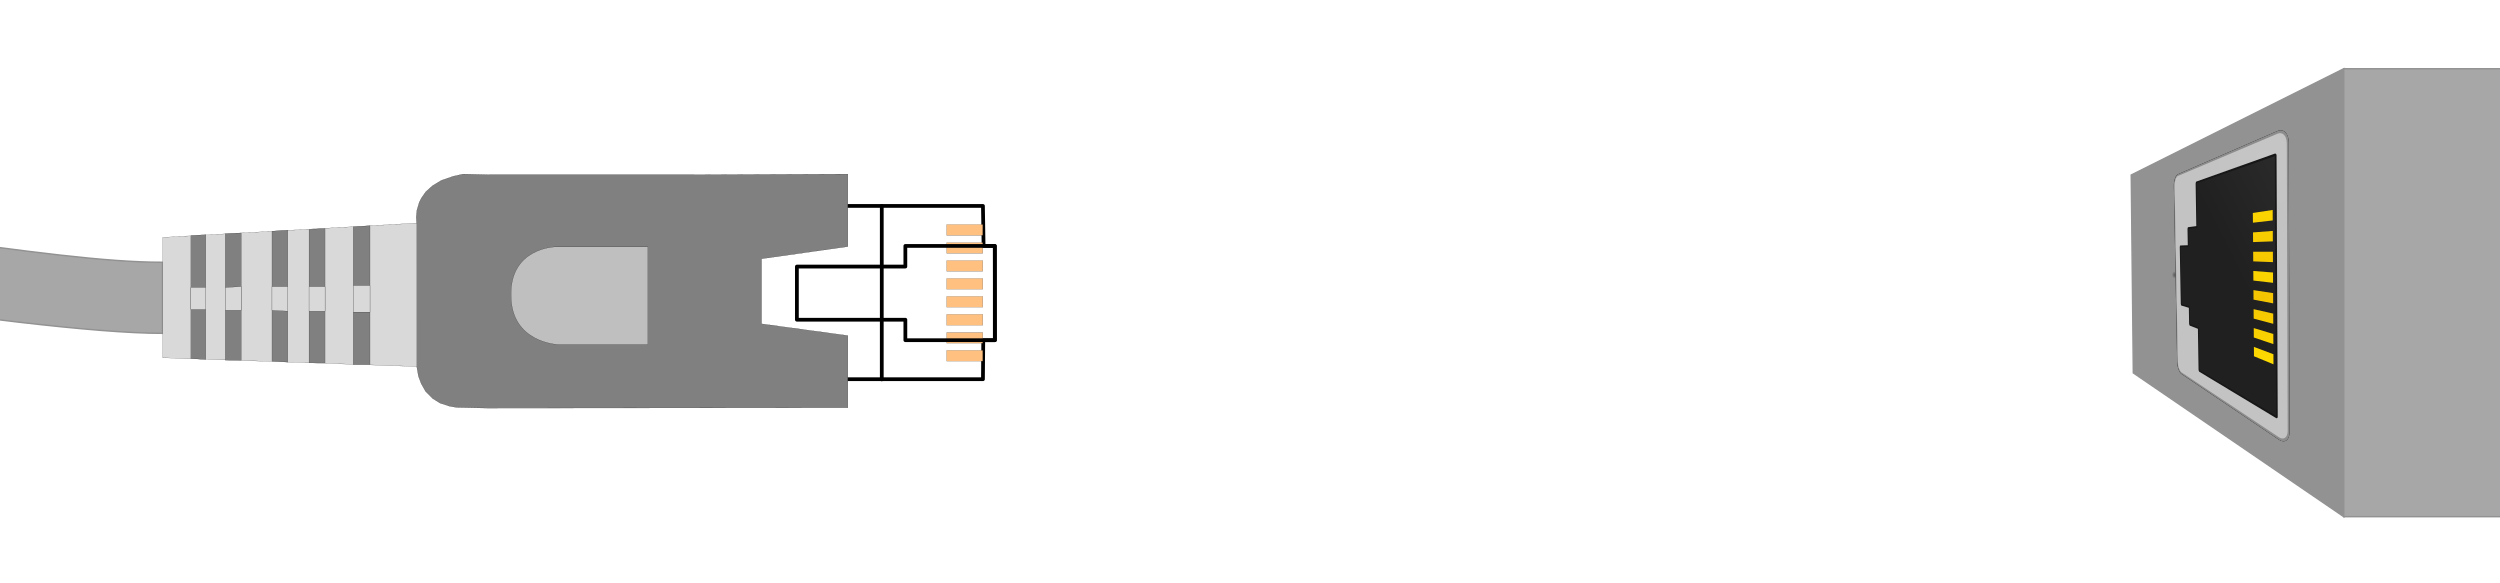 <svg height="280" viewBox="0 0 1200 280" width="1200" xmlns="http://www.w3.org/2000/svg" xmlns:xlink="http://www.w3.org/1999/xlink"><radialGradient id="a" cx="1044.069" cy="131.949" gradientUnits="userSpaceOnUse" r="1.786"><stop offset="0"/><stop offset="1" stop-opacity="0"/></radialGradient><filter id="b" color-interpolation-filters="sRGB" filterUnits="userSpaceOnUse" height="280" width="1200" x="0" y="0"><feGaussianBlur stdDeviation=".135"/></filter><filter id="c" color-interpolation-filters="sRGB" filterUnits="userSpaceOnUse" height="280" width="1200" x="0" y="0"><feGaussianBlur stdDeviation=".488"/></filter><radialGradient id="d" cx="1086.997" cy="76.841" gradientUnits="userSpaceOnUse" r="26.117"><stop offset="0" stop-color="#c6c6c6"/><stop offset="1" stop-color="#c3c3c3"/></radialGradient><linearGradient id="e" gradientUnits="userSpaceOnUse" x1="1113.129" x2="1045.887" y1="42.386" y2="76.773"><stop offset="0" stop-color="#323232"/><stop offset="1" stop-color="#202020"/></linearGradient><linearGradient id="f"><stop offset="0" stop-color="#f3c300"/><stop offset="1" stop-color="#fd0"/></linearGradient><radialGradient id="g" cx="1086.185" cy="137.569" gradientUnits="userSpaceOnUse" r="55.041" xlink:href="#f"/><radialGradient id="h" cx="1086.185" cy="137.569" gradientUnits="userSpaceOnUse" r="62.683" xlink:href="#f"/><radialGradient id="i" cx="1086.185" cy="137.569" gradientUnits="userSpaceOnUse" r="67.194" xlink:href="#f"/><radialGradient id="j" cx="1082.648" cy="169.213" gradientUnits="userSpaceOnUse" r="56.111" xlink:href="#f"/><radialGradient id="k" cx="1086.216" cy="142.318" gradientUnits="userSpaceOnUse" r="52.337" xlink:href="#f"/><radialGradient id="l" cx="1086.185" cy="137.569" gradientUnits="userSpaceOnUse" r="47.347" xlink:href="#f"/><radialGradient id="m" cx="1086.185" cy="137.569" gradientUnits="userSpaceOnUse" r="43.153" xlink:href="#f"/><radialGradient id="n" cx="1086.185" cy="137.569" gradientUnits="userSpaceOnUse" r="39.663" xlink:href="#f"/><path d="m1024 179 101 69v-215l-102 51z" fill="#929292" fill-rule="evenodd" stroke="#929292" stroke-width=".705"/><path d="m1125 248h255v-215h-255z" fill="#a7a7a7" fill-rule="evenodd" stroke="#929292" stroke-width=".705"/><path d="m1044.89 175.765c-.486-.312-1.087-8.776-1.579-22.227-.494-13.48-.813-30.118-.836-43.772-.023-13.843.261-22.585.751-22.78.495-.204 1.12 8.368 1.633 22.464.512 14.065.827 31.279.828 45.024.001 13.556-.305 21.614-.797 21.291z" fill="url(#a)" filter="url(#b)" opacity=".641"/><path d="m1098.603 68.41c-.012-4.323-2.462-6.812-5.376-5.547l-47.793 20.747c-1.157.502-2.026 3.018-1.978 5.605l1.579 84.478c.046 2.459.987 5.08 2.135 5.854l46.707 31.508c2.801 1.89 5.134.22 5.123-3.758z" filter="url(#c)"/><path d="m1098.603 68.41c-.012-4.323-2.462-6.812-5.376-5.547l-47.793 20.747c-1.157.502-2.026 3.018-1.978 5.605l1.579 84.478c.046 2.459.987 5.08 2.135 5.854l46.707 31.508c2.801 1.89 5.134.22 5.123-3.758z" fill="#8c8c8c"/><path d="m1097.665 68.761.431 137.981c.01 3.286-1.918 4.656-4.233 3.114l-46.706-31.093c-.954-.635-1.744-2.802-1.782-4.854l-1.577-84.825c-.04-2.159.691-4.234 1.652-4.642l47.774-20.27c2.406-1.021 4.429 1.022 4.44 4.589z" fill="url(#d)"/><path d="m1092.743 74.53c-.053-.6-.411-.938-.832-.789l-37.602 13.386c-.231.086-.41.535-.405 1.008l.32 20.401-3.851.498c-.21.031-.373.413-.367.86l.132 7.816-3.516.117c-.192.01-.34.359-.334.784l.491 27.225c.009.419.169.802.361.863l3.507 1.045.129 7.646c.009.435.183.852.392.937l3.829 1.495.307 19.596c.009.45.198.924.426 1.065l36.785 22.188c.439.26.794-.029.795-.65l-.569-125.356c.001-.046.001-.091-.001-.135z" fill="#171717"/><path d="m1091.917 74.952-37.594 13.038.332 21.345-4.267.513.146 8.659-3.896.095.49 27.334 3.886 1.124.142 8.474 4.244 1.621.319 20.509 36.792 21.881z" fill="url(#e)"/><path d="m1090.889 100.773.026 5.04-9.508 1.082-.037-4.672z" fill="url(#g)"/><path d="m1090.94 110.839.026 5.011-9.487.352-.036-4.647z" fill="url(#h)"/><path d="m1090.992 120.847.025 4.982-9.465-.369-.036-4.622z" fill="url(#i)"/><path d="m1091.042 130.797.025 4.954-9.443-1.083-.036-4.598z" fill="url(#j)"/><path d="m1091.093 140.69.025 4.925-9.422-1.789-.036-4.573z" fill="url(#k)"/><path d="m1091.143 150.527.025 4.897-9.4-2.487-.036-4.549z" fill="url(#l)"/><path d="m1091.193 160.307.025 4.869-9.379-3.177-.035-4.525z" fill="url(#m)"/><path d="m1091.243 170.031.025 4.842-9.358-3.86-.035-4.501z" fill="url(#n)"/><path d="m78 160c-66.097 0-250.644-32.93-365-45-142.923-15.086-276.746-6.274-429 43v-36c96.179-26.101 243.405-59.324 432-39 216.052 23.283 307.929 42.891 362 42.891z" fill="#a7a7a7" fill-rule="evenodd" stroke="#929292" stroke-width=".705"/><g stroke="#000" stroke-linecap="round" stroke-linejoin="round"><path d="m472.116 118.052h5.396l.076 45.239h-5.624l-.152 18.735h-117.198v-83.167h117.198l.304 19.192z" fill="#fff" fill-rule="evenodd" stroke-width="1.804"/><path d="m406.981 118.356-41.422 5.864v31.226l41.422 5.636v34.653l-173.135.152-14.593-.305-3.572-.609-4.408-1.447-3.572-2.209-3.42-3.427-2.128-3.808-1.292-3.427-.836-4.722-.076-68.925-.152-2.818.304-3.275 1.14-3.808.988-1.98 2.128-3.046 3.192-2.894 4.256-2.589 5.7-1.98 4.788-1.066 12.617.305h97.512l74.559-.305v34.805z" fill="#808080" fill-rule="evenodd" stroke-width=".076"/><path d="m267.738 165.347h43.247v-46.838h-44.539s-21.586.457-21.13 23.229c0 22.772 22.422 23.61 22.422 23.61z" fill="#bfbfbf" fill-rule="evenodd" stroke-width=".076"/><path d="m200.023 175.933-121.91-4.189v-57.805l121.91-6.854v68.849z" fill="#d9d9d9" fill-rule="evenodd" stroke-width=".076"/><path d="m169.545 175.019v-66.183l8.056-.457v66.64h-8.056z" fill="#808080" fill-rule="evenodd" stroke-width=".076"/><path d="m148.34 174.18v-64.051l7.676-.457v64.508h-7.676z" fill="#808080" fill-rule="evenodd" stroke-width=".076"/><path d="m138.156 173.801v-63.289l-7.6.457v62.375l7.6.457z" fill="#808080" fill-rule="evenodd" stroke-width=".076"/><path d="m115.81 172.887v-61.08l-7.676.381v60.7h7.676z" fill="#808080" fill-rule="evenodd" stroke-width=".076"/><path d="m98.786 172.506v-59.862l-7.144.457v59.024l7.144.381z" fill="#808080" fill-rule="evenodd" stroke-width=".076"/><path d="m91.642 148.516h7.144v-10.51h-7.144v10.51z" fill="#d9d9d9" fill-rule="evenodd" stroke-width=".076"/><path d="m108.134 148.973h7.676v-11.424l-7.676.457v10.967z" fill="#d9d9d9" fill-rule="evenodd" stroke-width=".076"/><path d="m130.556 148.973 7.6.381v-11.805h-7.6v11.424z" fill="#d9d9d9" fill-rule="evenodd" stroke-width=".076"/><path d="m148.34 149.353h7.676v-11.805h-7.676v11.805z" fill="#d9d9d9" fill-rule="evenodd" stroke-width=".076"/><path d="m169.545 149.81h8.056v-12.719h-8.056v12.719z" fill="#d9d9d9" fill-rule="evenodd" stroke-width=".076"/><path d="m423.251 182.102v-83.167" fill="none" stroke-width="1.804"/><path d="m454.405 112.949h17.329v-5.179h-17.333v5.179z" fill="#ffc080" fill-rule="evenodd" stroke-width=".076"/><path d="m454.405 121.555h17.329v-5.103h-17.333v5.103z" fill="#ffc080" fill-rule="evenodd" stroke-width=".076"/><path d="m454.405 130.161h17.329v-5.103h-17.333v5.103z" fill="#ffc080" fill-rule="evenodd" stroke-width=".076"/><path d="m454.405 138.843h17.329v-5.179h-17.333v5.179z" fill="#ffc080" fill-rule="evenodd" stroke-width=".076"/><path d="m454.405 147.449h17.329v-5.179h-17.333v5.179z" fill="#ffc080" fill-rule="evenodd" stroke-width=".076"/><path d="m454.405 156.132h17.329v-5.255h-17.333v5.255z" fill="#ffc080" fill-rule="evenodd" stroke-width=".076"/><path d="m454.405 164.738h17.329v-5.103h-17.333v5.103z" fill="#ffc080" fill-rule="evenodd" stroke-width=".076"/><path d="m454.405 173.344h17.329v-5.179h-17.333v5.179z" fill="#ffc080" fill-rule="evenodd" stroke-width=".076"/><path d="m434.567 127.952v-9.901h42.942v45.239h-42.937v-9.825h-52.063v-25.514h52.063z" fill="none" stroke-width="1.804"/></g></svg>
